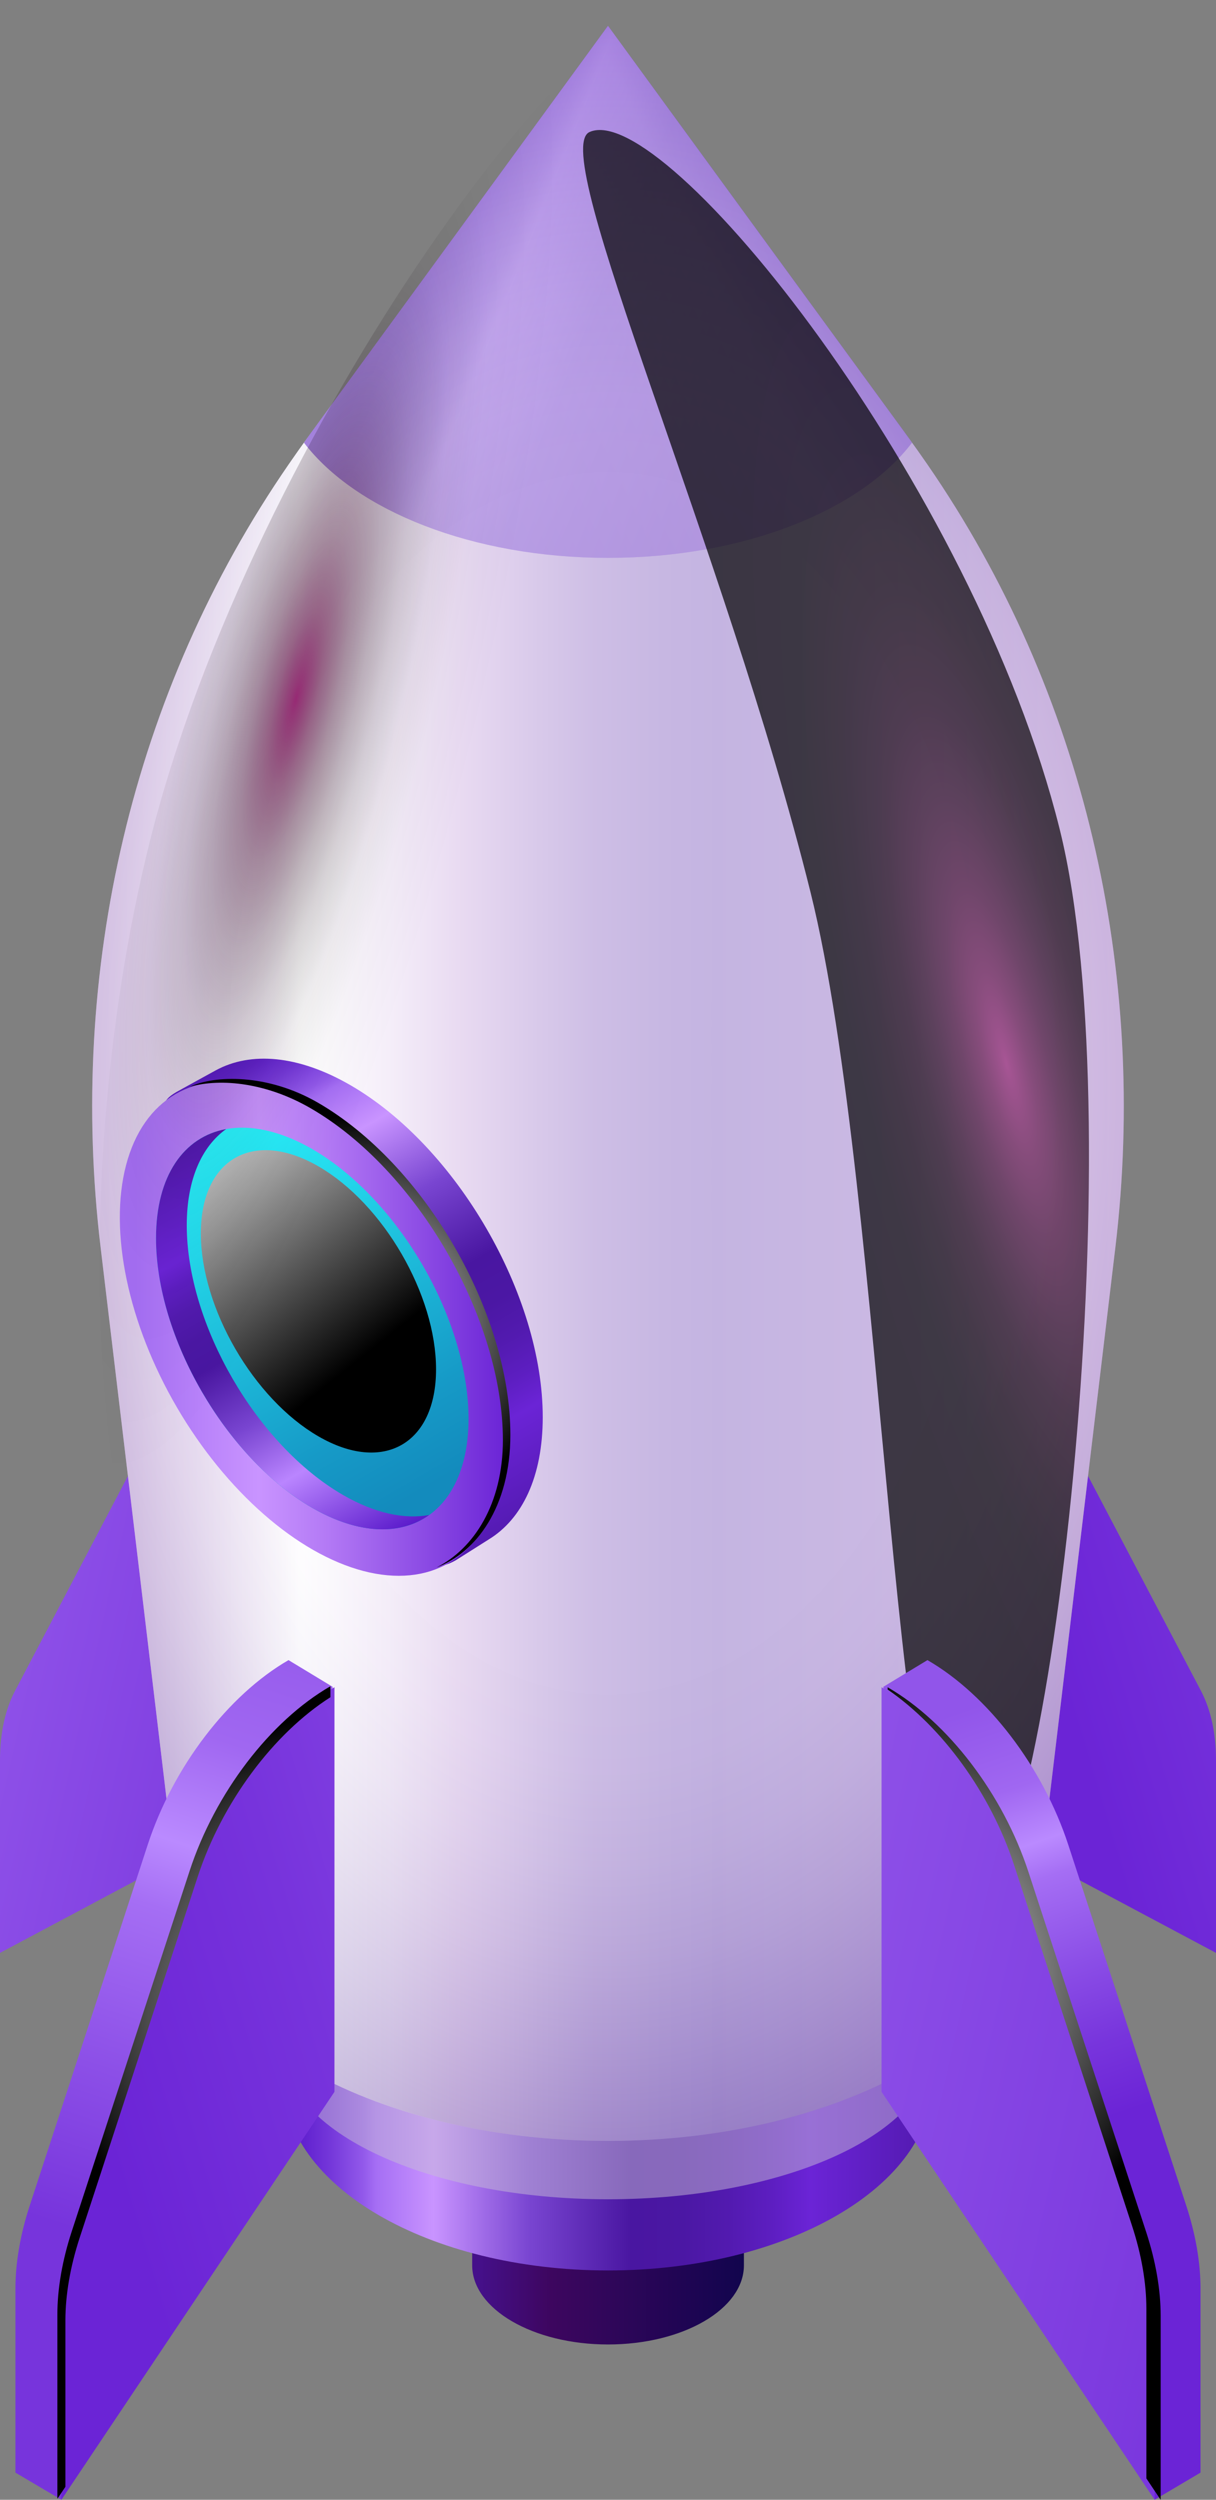 <svg xmlns="http://www.w3.org/2000/svg" xmlns:xlink="http://www.w3.org/1999/xlink" viewBox="0 0 965.01 1983.12"><rect x="0" y="0" width="965.01" height="1983.12" fill="#808080" stroke="none"/><defs><style>.cls-1{isolation:isolate;}.cls-2{fill:url(#New_Gradient_Swatch_copy_13);}.cls-3{fill:url(#New_Gradient_Swatch_copy_13-2);}.cls-4{fill:url(#linear-gradient);}.cls-5{fill:url(#linear-gradient-2);}.cls-6{fill:#c7bcd6;}.cls-10,.cls-6{mix-blend-mode:multiply;opacity:0.5;}.cls-7{fill:url(#linear-gradient-3);}.cls-8{fill:url(#linear-gradient-4);}.cls-9{opacity:0.3;fill:url(#linear-gradient-5);}.cls-10{fill:url(#radial-gradient);}.cls-11,.cls-17,.cls-18,.cls-21,.cls-24{mix-blend-mode:color-dodge;}.cls-11{opacity:0.7;fill:url(#radial-gradient-2);}.cls-12{fill:url(#linear-gradient-6);}.cls-13{fill:url(#linear-gradient-7);}.cls-14{fill:url(#New_Gradient_Swatch_copy_7);}.cls-15{mix-blend-mode:screen;fill:url(#White_Black_1);}.cls-16{fill:url(#linear-gradient-8);}.cls-17{fill:url(#Radial_Gradient_1);}.cls-18{fill:url(#radial-gradient-3);}.cls-19{fill:url(#linear-gradient-9);}.cls-20{fill:url(#New_Gradient_Swatch_copy_13-3);}.cls-21{fill:url(#Radial_Gradient_1-2);}.cls-22{fill:url(#linear-gradient-10);}.cls-23{fill:url(#New_Gradient_Swatch_copy_13-4);}.cls-24{fill:url(#Radial_Gradient_1-3);}</style><linearGradient id="New_Gradient_Swatch_copy_13" x1="1467.91" y1="1440.41" x2="2085.68" y2="1255.44" gradientUnits="userSpaceOnUse"><stop offset="0.04" stop-color="#6b24d6"/><stop offset="0.29" stop-color="#7733dc"/><stop offset="0.79" stop-color="#975ced"/><stop offset="1" stop-color="#a56ef4"/></linearGradient><linearGradient id="New_Gradient_Swatch_copy_13-2" x1="-749.92" y1="1513.45" x2="-9.75" y2="1347.53" gradientTransform="matrix(-1, 0, 0, 1, 388.4, 0)" xlink:href="#New_Gradient_Swatch_copy_13"/><linearGradient id="linear-gradient" x1="1024.99" y1="1902.3" x2="1237.22" y2="1902.3" gradientUnits="userSpaceOnUse"><stop offset="0.02" stop-color="#45108a"/><stop offset="0.29" stop-color="#3d065f"/><stop offset="1" stop-color="#12054e"/><stop offset="1" stop-color="#10054d"/></linearGradient><linearGradient id="linear-gradient-2" x1="876.7" y1="1738.09" x2="1383.62" y2="1738.09" gradientUnits="userSpaceOnUse"><stop offset="0" stop-color="#5c1ccc"/><stop offset="0.03" stop-color="#6323d0"/><stop offset="0.07" stop-color="#7538da"/><stop offset="0.12" stop-color="#9259ea"/><stop offset="0.14" stop-color="#a56ef4"/><stop offset="0.23" stop-color="#c994ff"/><stop offset="0.28" stop-color="#ae7af0"/><stop offset="0.38" stop-color="#7945d1"/><stop offset="0.54" stop-color="#4916a1"/><stop offset="0.62" stop-color="#4b17a4"/><stop offset="0.69" stop-color="#521aaf"/><stop offset="0.76" stop-color="#5d1ec1"/><stop offset="0.82" stop-color="#6b24d6"/><stop offset="0.94" stop-color="#5b1dbd"/><stop offset="1" stop-color="#531ab0"/></linearGradient><linearGradient id="linear-gradient-3" x1="726.35" y1="948.95" x2="1532.06" y2="948.95" gradientUnits="userSpaceOnUse"><stop offset="0.01" stop-color="#c1a1d5"/><stop offset="0.04" stop-color="#c8abda"/><stop offset="0.1" stop-color="#dac6e6"/><stop offset="0.18" stop-color="#f7f2f9"/><stop offset="0.2" stop-color="#fff"/><stop offset="0.23" stop-color="#f9f5fb"/><stop offset="0.29" stop-color="#e9dbf2"/><stop offset="0.36" stop-color="#d1b4e3"/><stop offset="0.43" stop-color="#b395d6"/><stop offset="0.49" stop-color="#9c7dcb"/><stop offset="0.56" stop-color="#8e6ec5"/><stop offset="0.61" stop-color="#8969c3"/><stop offset="0.76" stop-color="#9471c6"/><stop offset="1" stop-color="#b086cc"/></linearGradient><linearGradient id="linear-gradient-4" x1="977.34" y1="275.23" x2="1402.11" y2="447.28" gradientUnits="userSpaceOnUse"><stop offset="0" stop-color="#5c1ccc"/><stop offset="0.04" stop-color="#6323d0"/><stop offset="0.09" stop-color="#7538da"/><stop offset="0.16" stop-color="#9259ea"/><stop offset="0.19" stop-color="#a56ef4"/><stop offset="0.34" stop-color="#7945d1"/><stop offset="0.44" stop-color="#6d37c7"/><stop offset="0.6" stop-color="#5e27ba"/><stop offset="0.77" stop-color="#561db2"/><stop offset="1" stop-color="#531ab0"/></linearGradient><linearGradient id="linear-gradient-5" x1="1318.24" y1="253.27" x2="769.68" y2="521.84" xlink:href="#linear-gradient-4"/><radialGradient id="radial-gradient" cx="1131.78" cy="-2016.53" r="571.7" gradientTransform="translate(0 4175.4) scale(1 1.6)" gradientUnits="userSpaceOnUse"><stop offset="0.53" stop-color="#fff"/><stop offset="0.6" stop-color="#fbfafd"/><stop offset="0.68" stop-color="#efecf6"/><stop offset="0.76" stop-color="#dcd5ea"/><stop offset="0.85" stop-color="#c0b4da"/><stop offset="0.95" stop-color="#9e8bc5"/><stop offset="1" stop-color="#8770b8"/></radialGradient><radialGradient id="radial-gradient-2" cx="14896.58" cy="11403.73" r="683.71" gradientTransform="matrix(-0.22, 0.06, -0.24, -0.97, 7462.2, 11101.07)" gradientUnits="userSpaceOnUse"><stop offset="0" stop-color="#972a74"/><stop offset="0.02" stop-color="#8c276c"/><stop offset="0.11" stop-color="#671d4f"/><stop offset="0.21" stop-color="#471437"/><stop offset="0.32" stop-color="#2d0d23"/><stop offset="0.43" stop-color="#190713"/><stop offset="0.57" stop-color="#0b0308"/><stop offset="0.73" stop-color="#020102"/><stop offset="1"/></radialGradient><linearGradient id="linear-gradient-6" x1="833.8" y1="927.53" x2="1052.83" y2="1306.91" xlink:href="#linear-gradient-2"/><linearGradient id="linear-gradient-7" x1="744.37" y1="1143.33" x2="1049.83" y2="1143.33" gradientTransform="translate(699.66 -296.46) rotate(30.31)" gradientUnits="userSpaceOnUse"><stop offset="0.04" stop-color="#a56ef4"/><stop offset="0.36" stop-color="#c994ff"/><stop offset="0.54" stop-color="#b379f5"/><stop offset="0.91" stop-color="#7935dc"/><stop offset="1" stop-color="#6b24d6"/></linearGradient><linearGradient id="New_Gradient_Swatch_copy_7" x1="981.57" y1="1289.64" x2="807.9" y2="988.84" gradientTransform="translate(699.66 -296.46) rotate(30.31)" gradientUnits="userSpaceOnUse"><stop offset="0.04" stop-color="#138bbd"/><stop offset="0.23" stop-color="#169ac7"/><stop offset="0.59" stop-color="#1fc3df"/><stop offset="1" stop-color="#2af6ff"/></linearGradient><linearGradient id="White_Black_1" x1="776.89" y1="964.78" x2="937.02" y2="1165.8" gradientUnits="userSpaceOnUse"><stop offset="0" stop-color="#fff"/><stop offset="1"/></linearGradient><linearGradient id="linear-gradient-8" x1="948.75" y1="1313.87" x2="775.97" y2="1014.61" gradientUnits="userSpaceOnUse"><stop offset="0" stop-color="#5c1ccc"/><stop offset="0.23" stop-color="#ba85ff"/><stop offset="0.38" stop-color="#7945d1"/><stop offset="0.54" stop-color="#4916a1"/><stop offset="0.61" stop-color="#4b17a4"/><stop offset="0.68" stop-color="#521aaf"/><stop offset="0.74" stop-color="#5d1ec1"/><stop offset="0.79" stop-color="#6b24d6"/><stop offset="0.93" stop-color="#5b1dbd"/><stop offset="1" stop-color="#531ab0"/></linearGradient><radialGradient id="Radial_Gradient_1" cx="927.12" cy="1139.11" r="163.9" xlink:href="#White_Black_1"/><radialGradient id="radial-gradient-3" cx="-12701.62" cy="9995.38" r="641.4" gradientTransform="matrix(0.22, 0.06, 0.24, -0.97, 1279.71, 11101.07)" gradientUnits="userSpaceOnUse"><stop offset="0" stop-color="#972a74"/><stop offset="0.02" stop-color="#8c276c" stop-opacity="0.93"/><stop offset="0.11" stop-color="#671d4f" stop-opacity="0.68"/><stop offset="0.21" stop-color="#471437" stop-opacity="0.47"/><stop offset="0.32" stop-color="#2d0d23" stop-opacity="0.3"/><stop offset="0.43" stop-color="#190713" stop-opacity="0.17"/><stop offset="0.57" stop-color="#0b0308" stop-opacity="0.07"/><stop offset="0.73" stop-color="#020102" stop-opacity="0.02"/><stop offset="1" stop-opacity="0"/></radialGradient><linearGradient id="linear-gradient-9" x1="704.72" y1="2000.07" x2="914.92" y2="1356.73" gradientUnits="userSpaceOnUse"><stop offset="0.2" stop-color="#7734dc"/><stop offset="0.39" stop-color="#8c4fe7"/><stop offset="0.59" stop-color="#a56ef4"/><stop offset="0.67" stop-color="#ba8aff"/><stop offset="0.8" stop-color="#a067f1"/><stop offset="1" stop-color="#9155ea"/></linearGradient><linearGradient id="New_Gradient_Swatch_copy_13-3" x1="699.64" y1="1782.19" x2="1421.24" y2="1566.12" xlink:href="#New_Gradient_Swatch_copy_13"/><radialGradient id="Radial_Gradient_1-2" cx="503.64" cy="1123.22" r="270.37" gradientTransform="translate(488.23 689.26) scale(0.89)" xlink:href="#White_Black_1"/><linearGradient id="linear-gradient-10" x1="1494.07" y1="1796.56" x2="1379.42" y2="1457.38" gradientUnits="userSpaceOnUse"><stop offset="0.04" stop-color="#6b24d6"/><stop offset="0.19" stop-color="#7733dc"/><stop offset="0.2" stop-color="#7734dc"/><stop offset="0.39" stop-color="#8c4fe7"/><stop offset="0.59" stop-color="#a56ef4"/><stop offset="0.67" stop-color="#ba8aff"/><stop offset="0.8" stop-color="#a067f1"/><stop offset="1" stop-color="#9155ea"/></linearGradient><linearGradient id="New_Gradient_Swatch_copy_13-4" x1="-1519.17" y1="1873.75" x2="-392.81" y2="1621.26" gradientTransform="matrix(-1, 0, 0, 1, 489.01, 0)" xlink:href="#New_Gradient_Swatch_copy_13"/><radialGradient id="Radial_Gradient_1-3" cx="1352.12" cy="1656.3" r="240.44" xlink:href="#White_Black_1"/></defs><g class="cls-1"><g id="_Layer_" data-name="&lt;Layer&gt;"><path class="cls-2" d="M1387.84,1518.05l226.45,120.64V1486c0-21.4-4.06-40.21-11.9-55.12l-97.81-186.07c-21-40-66.61-47.16-116.74-18.22h0Z" transform="translate(-649.28 -89.43)"/><path class="cls-3" d="M875.73,1518.05,649.28,1638.69V1486c0-21.4,4.06-40.21,11.89-55.12L759,1244.78c21.06-40,66.62-47.16,116.75-18.22h0Z" transform="translate(-649.28 -89.43)"/><path class="cls-4" d="M1239.61,1855.26H1024v30.42h0c0,.29,0,.58,0,.87,0,34.68,48.27,62.79,107.82,62.79s107.83-28.11,107.83-62.79c0-.29,0-.58,0-.87h0Z" transform="translate(-649.28 -89.43)"/><path class="cls-5" d="M1389.32,1585.55H874.25v153h.09c0,.69-.09,1.37-.09,2.07,0,82.82,115.3,150,257.53,150s257.54-67.15,257.54-150c0-.7-.08-1.38-.09-2.07h.09Z" transform="translate(-649.28 -89.43)"/><path class="cls-6" d="M1389.32,1590.93H874.25v122h.09c0,.55-.09,1.09-.09,1.64,0,66,115.3,119.58,257.53,119.58s257.54-53.54,257.54-119.58c0-.55-.08-1.09-.09-1.64h.09Z" transform="translate(-649.28 -89.43)"/><path class="cls-7" d="M1534.44,1079c26.1-218.28-24.45-440.33-149.29-621.28q-7.86-11.39-16-22.59L1131.78,110,894.45,435.14q-8.18,11.21-16,22.59C753.57,638.68,703,860.73,729.12,1079l60.61,506.91h.12c0,.92-.12,1.83-.12,2.75,0,110,153.14,199.19,342,199.19s342.06-89.18,342.06-199.19c0-.92-.1-1.83-.13-2.75h.13Z" transform="translate(-649.28 -89.43)"/><path class="cls-8" d="M1369.11,435.14,1131.78,110,894.45,435.14c-1.33,1.82-2.58,3.69-3.9,5.52C931.61,494.47,1024.14,532,1131.78,532S1332,494.47,1373,440.66C1371.7,438.83,1370.44,437,1369.11,435.14Z" transform="translate(-649.28 -89.43)"/><path class="cls-9" d="M1369.11,435.14,1131.78,110,894.45,435.14c-1.33,1.82-2.58,3.69-3.9,5.52C931.61,494.47,1024.14,532,1131.78,532S1332,494.47,1373,440.66C1371.7,438.83,1370.44,437,1369.11,435.14Z" transform="translate(-649.28 -89.43)"/><path class="cls-10" d="M1534.44,1079c26.1-218.28-24.45-440.33-149.29-621.28q-7.86-11.39-16-22.59L1131.78,110,894.45,435.14q-8.18,11.21-16,22.59C753.57,638.68,703,860.73,729.12,1079l60.61,506.91h.12c0,.92-.12,1.83-.12,2.75,0,110,153.14,199.19,342,199.19s342.06-89.18,342.06-199.19c0-.92-.1-1.83-.13-2.75h.13Z" transform="translate(-649.28 -89.43)"/><path class="cls-11" d="M1292.52,797.3c-68-273.24-208.9-587.91-175.44-603.1,58.94-26.75,305.15,279.74,373.15,553,59.86,240.52-7.66,839.4-69.9,854.89S1352.39,1037.82,1292.52,797.3Z" transform="translate(-649.28 -89.43)"/><path class="cls-12" d="M1080,1213.68c0,47.28-16.32,80.77-42.84,97-.8.49-25.49,16.15-26.3,16.61-27.6,15.43-10-19.59-51.86-43.79-84.35-48.7-152.73-166.64-152.73-263.43,0-47.87-44.25-48.25-17.15-64.23.76-.45,30.76-17,31.53-17.37,27.52-14.9,65.14-12.16,106.62,11.79C1011.59,998.94,1080,1116.89,1080,1213.68Z" transform="translate(-649.28 -89.43)"/><ellipse class="cls-13" cx="897.1" cy="1143.33" rx="124.31" ry="215.32" transform="translate(-1103.67 519.62) rotate(-30.31)"/><ellipse class="cls-14" cx="897.1" cy="1143.33" rx="100.95" ry="174.85" transform="translate(-1103.67 519.62) rotate(-30.31)"/><path class="cls-15" d="M995.33,1175.72c0,59.15-41.79,83-93.33,53.21s-93.33-101.83-93.33-161,41.78-83,93.33-53.21S995.33,1116.57,995.33,1175.72Z" transform="translate(-649.28 -89.43)"/><path class="cls-16" d="M921.49,1275.42c-68.5-39.55-124-135.33-124-213.92,0-36.24,11.82-62.46,31.25-76.37-33.53,6.12-55.65,37-55.65,86.6,0,78.6,55.53,174.37,124,213.92,36.92,21.31,70,21.91,92.77,5.65C970.27,1294.88,946.77,1290,921.49,1275.42Z" transform="translate(-649.28 -89.43)"/><path class="cls-17" d="M901.58,964.2c-40.43-23.35-82.27-21.79-101.65-12.62,25.47-7.12,61.47-2.82,95.7,16.95,84.36,48.7,152.74,166.64,152.74,263.43,0,50.4-23,86.09-52.64,100.92,31.13-11.51,58.58-47.73,58.58-105.24C1054.31,1130.84,985.93,1012.9,901.58,964.2Z" transform="translate(-649.28 -89.43)"/><path class="cls-18" d="M988,815.38c81.64-328,250.79-705.77,210.61-724-70.75-32.11-349.11,338.83-430.75,666.85C696,1047,730.05,1386.51,804.76,1405.11S916.16,1104.13,988,815.38Z" transform="translate(-649.28 -89.43)"/><path class="cls-19" d="M878.24,1727.4,698,2072.55,661.53,2051V1904.9c0-20.49,3.89-43,11.39-65.9l93.6-286.15c20.14-61.58,63.75-118.73,111.72-146.43h0l35,21.18Z" transform="translate(-649.28 -89.43)"/><path class="cls-20" d="M914.69,1748.92,698,2072.55V1926.41c0-20.49,3.89-43,11.38-65.89L803,1574.37c20.14-61.59,63.74-118.74,111.71-146.43h0Z" transform="translate(-649.28 -89.43)"/><path class="cls-21" d="M701.18,1930.39c0-20.49,3.88-43,11.38-65.89l93.6-286.15c19.25-58.84,59.92-113.57,105.35-142.49v-8.72h0c-48,27.7-91.57,84.85-111.72,146.43l-93.6,286.15c-7.5,22.92-11.38,45.41-11.38,65.9v146.14l6.37-9.52Z" transform="translate(-649.28 -89.43)"/><path class="cls-22" d="M1385.33,1727.4l180.24,345.15L1602,2051V1904.89c0-20.48-3.88-43-11.38-65.89l-93.6-286.15c-20.15-61.58-63.75-118.73-111.72-146.43h0l-35,21.18Z" transform="translate(-649.28 -89.43)"/><path class="cls-23" d="M1348.87,1748.92l216.7,323.63V1926.41c0-20.49-3.88-43-11.38-65.89l-93.6-286.15c-20.15-61.59-63.75-118.74-111.72-146.43h0Z" transform="translate(-649.28 -89.43)"/><path class="cls-24" d="M1559,1860.51l-93.6-286.14c-20.15-61.59-63.75-118.74-111.72-146.43h0v1.85c43.4,29.66,81.83,82.52,100.37,139.2l93.6,286.15c7.5,22.92,11.39,45.41,11.39,65.9V2055.6l11.34,17V1926.41C1570.35,1905.92,1566.47,1883.44,1559,1860.51Z" transform="translate(-649.28 -89.43)"/></g></g></svg>